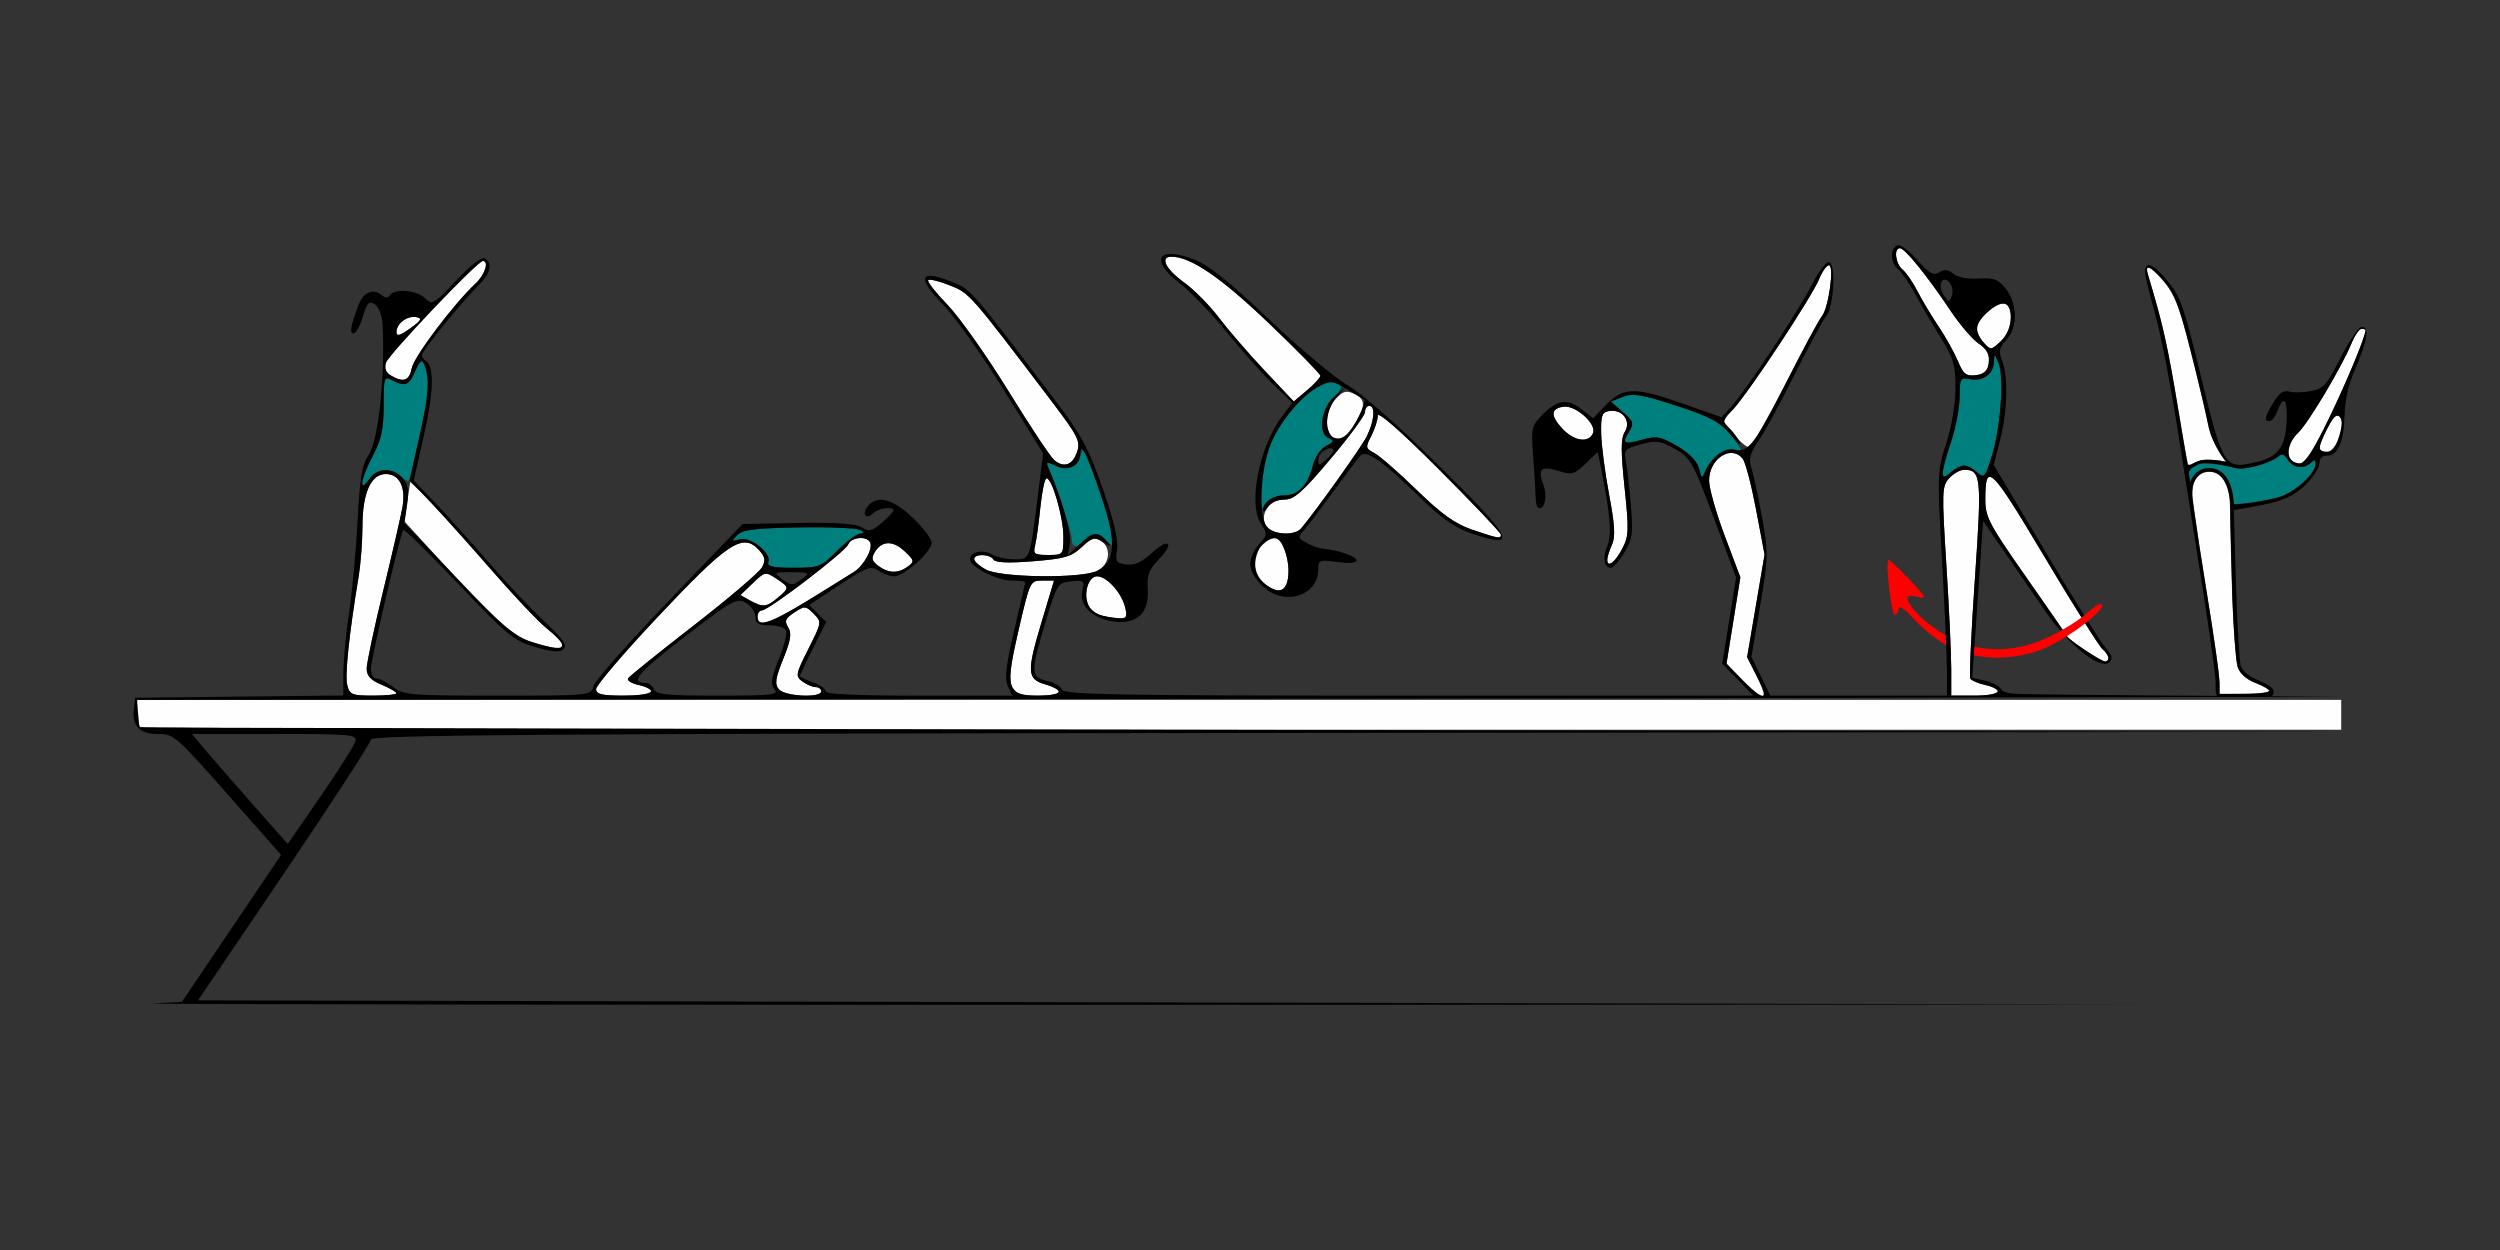 <?xml version="1.0" encoding="UTF-8" standalone="no"?>
<!-- Created with Inkscape (http://www.inkscape.org/) -->

<svg
   xmlns:dc="http://purl.org/dc/elements/1.1/"
   xmlns:cc="http://creativecommons.org/ns#"
   xmlns:rdf="http://www.w3.org/1999/02/22-rdf-syntax-ns#"
   xmlns:svg="http://www.w3.org/2000/svg"
   xmlns="http://www.w3.org/2000/svg"
   xmlns:sodipodi="http://sodipodi.sourceforge.net/DTD/sodipodi-0.dtd"
   xmlns:inkscape="http://www.inkscape.org/namespaces/inkscape"
   id="svg3366"
   version="1.1"
   inkscape:version="0.91 r13725"
   width="550"
   height="275"
   viewBox="0 0 550 275"
   sodipodi:docname="bb750202.svg">
  <rect x="0" y="0" width="550" height="275" fill="#333333" stroke="none"/>
  <defs
     id="defs3370" />
  <sodipodi:namedview
     pagecolor="#bfbfbf"
     bordercolor="#666666"
     borderopacity="1"
     objecttolerance="10"
     gridtolerance="10"
     guidetolerance="10"
     inkscape:pageopacity="0"
     inkscape:pageshadow="2"
     inkscape:window-width="1638"
     inkscape:window-height="808"
     id="namedview3368"
     showgrid="false"
     inkscape:zoom="1.2860577"
     inkscape:cx="302.40751"
     inkscape:cy="137.54555"
     inkscape:window-x="0"
     inkscape:window-y="0"
     inkscape:window-maximized="0"
     inkscape:current-layer="svg3366" />
  <g
     id="g4315"
     transform="translate(3.82,31.805)">
    <path
       id="path4304"
       d="m 411.604,91.402 c -0.655,0.781 0.691,12.051 1.439,12.051 0.452,0 0.822,-0.633 0.822,-1.408 0,-0.817 1.448,0.198 3.443,2.414 1.893,2.102 5.362,4.826 7.709,6.053 0.563,0.294 1.157,0.551 1.764,0.791 l -0.328,-2.223 c -0.39,-0.171 -0.781,-0.349 -1.168,-0.543 -6.544,-3.271 -12.541,-10.38 -7.682,-9.105 1.028,0.27 1.869,0.3 1.869,0.066 0,-0.684 -7.561,-8.463 -7.869,-8.096 z"
       style="fill:#fe0000"
       inkscape:connector-curvature="0" />
    <path
       inkscape:connector-curvature="0"
       id="path3384-4"
       d="m 27.008,128.105 c -0.343,-0.344 -0.623,-1.82 -0.623,-3.281 l 0,-2.656 222.43,0 262.43,0 0,3.281 0,3.281 -261.807,0 c -121.994,0 -222.087,-0.281 -222.43,-0.625 z m 45.558,-9.207 c -0.537,-2.148 0.417,-11.229 2.508,-23.855 0.464,-2.802 0.843,-7.78 0.843,-11.062 0,-7.316 1.867,-11.5 5.131,-11.5 3.007,0 4.455,2.864 3.678,7.279 -0.339,1.926 -2.25,10.221 -4.245,18.433 -1.996,8.212 -3.629,15.905 -3.629,17.097 0,1.589 0.871,2.531 3.271,3.537 1.799,0.754 3.271,1.603 3.271,1.888 0,0.284 -2.305,0.517 -5.122,0.517 -4.678,0 -5.173,-0.202 -5.706,-2.332 z m 54.754,0.889 c 0,-0.794 5.953,-7.778 13.228,-15.519 15.849,-16.864 19.071,-18.994 22.683,-14.99 1.29,1.43 1.409,2.194 0.584,3.741 -0.571,1.069 -7.318,6.816 -14.995,12.77 -7.677,5.954 -14.186,11.197 -14.466,11.651 -0.28,0.454 0.757,1.104 2.303,1.445 4.848,1.068 3.071,2.346 -3.263,2.346 -4.846,0 -6.075,-0.292 -6.075,-1.443 z m 40.191,0.042 c -0.939,-1.135 -0.753,-2.405 0.974,-6.676 1.671,-4.13 1.907,-5.639 1.087,-6.956 -0.867,-1.392 -0.632,-1.954 1.36,-3.264 2.286,-1.503 2.499,-1.49 4.242,0.259 1.824,1.83 1.817,1.877 -1.148,7.769 -2.824,5.612 -2.893,5.993 -1.302,7.161 0.925,0.678 2.232,1.233 2.904,1.233 0.673,0 1.223,0.422 1.223,0.938 0,1.515 -8.035,1.116 -9.342,-0.464 z m 51.357,-0.55 c -0.816,-1.53 -0.505,-4.266 1.44,-12.656 2.442,-10.534 2.524,-10.705 5.121,-10.705 l 2.64,0 -2.741,9.141 c -3.3,11.006 -3.208,12.543 0.823,13.698 4.471,1.281 3.698,2.474 -1.603,2.474 -3.744,0 -4.841,-0.377 -5.681,-1.951 z m 160.556,-1.564 -3.416,-3.516 1.524,-9.5 1.524,-9.5 -3.439,-9.123 c -1.891,-5.018 -3.439,-10.486 -3.439,-12.151 0,-4.823 4.8,-7.961 7.39,-4.831 0.592,0.716 1.919,5.758 2.948,11.205 l 1.872,9.904 -1.92,11.29 -1.92,11.29 1.891,3.717 c 3.083,6.062 2.086,6.464 -3.015,1.214 z m 46.03,-2.344 c 0.002,-3.223 -0.484,-13.559 -1.079,-22.969 -1.016,-16.066 -0.978,-17.224 0.61,-18.984 0.93,-1.031 2.416,-1.874 3.301,-1.874 3.753,0 3.92,1.684 2.375,23.94 -0.811,11.678 -1.258,21.584 -0.995,22.012 0.264,0.428 1.737,1.055 3.273,1.394 4.539,1 3.194,2.341 -2.347,2.341 l -5.14,0 0.003,-5.859 z m 29.42,-4.153 c -2.047,-1.382 -3.829,-2.753 -3.961,-3.047 -0.131,-0.294 -4.23,-6.23 -9.107,-13.191 -8.031,-11.462 -8.867,-13.054 -8.859,-16.875 0.019,-8.449 1.124,-7.381 13.017,12.576 6.305,10.58 12.049,19.724 12.765,20.32 1.409,1.173 1.742,2.729 0.584,2.729 -0.395,0 -2.392,-1.13 -4.439,-2.512 z m -341.483,-1.713 c -4.426,-1.384 -8.368,-4.886 -20.789,-18.468 l -7.464,-8.162 0.646,-4.324 0.646,-4.324 2.776,2.642 c 1.527,1.453 7.557,8.127 13.401,14.83 5.844,6.703 12.113,13.366 13.931,14.806 5.434,4.304 4.344,5.343 -3.148,3 z m 49.444,-5.618 c 0,-0.773 0.437,-1.406 0.971,-1.406 1.481,0 18.381,-12.93 18.994,-14.532 0.59,-1.543 3.908,-1.919 4.759,-0.539 0.812,1.319 -1.238,5.166 -3.528,6.621 -17.366,11.03 -21.195,12.811 -21.195,9.856 z m 75.933,-0.193 c -1.158,-0.224 -2.535,-1.212 -3.06,-2.197 -1.307,-2.449 -0.163,-6.516 1.832,-6.516 2.125,0 5.372,3.578 6.168,6.797 0.675,2.729 0.207,2.911 -4.941,1.916 z m -77.585,-3.398 -2.12,-1.181 2.726,-2.62 c 2.654,-2.55 2.791,-2.578 5.158,-1.022 2.954,1.942 2.962,2.044 0.329,4.248 -2.479,2.075 -3.266,2.149 -6.092,0.575 z m 115.672,-2.297 c -4.55,-1.462 -6.198,-6.969 -2.964,-9.904 2.402,-2.18 3.799,-1.935 4.856,0.853 1.851,4.885 0.8,9.916 -1.892,9.051 z m -63.785,-4.492 c -1.414,-0.769 -2.57,-1.807 -2.57,-2.306 0,-1.239 3.477,-1.153 4.252,0.106 0.42,0.682 3.261,0.802 8.7,0.366 6.928,-0.555 8.446,-0.995 10.68,-3.096 2.074,-1.951 2.93,-2.243 4.206,-1.436 2.424,1.534 2.013,5.232 -0.735,6.627 -3.416,1.734 -21.216,1.545 -24.533,-0.26 z m -23.653,-0.815 c -1.452,-1.081 -1.607,-1.69 -0.779,-3.047 1.547,-2.535 3.994,-2.596 6.575,-0.164 2.149,2.025 2.194,2.25 0.673,3.366 -2.132,1.564 -4.228,1.513 -6.468,-0.155 z m 160.335,-1.417 c 0,-0.491 0.47,-1.927 1.043,-3.191 0.805,-1.772 0.665,-4.3 -0.611,-11.06 -0.91,-4.819 -1.695,-10.872 -1.744,-13.45 -0.078,-4.074 0.165,-4.724 1.861,-4.967 2.864,-0.411 4.801,2.259 3.34,4.604 -0.888,1.427 -0.899,4.122 -0.049,12.268 0.993,9.518 0.942,10.715 -0.588,13.564 -1.606,2.991 -3.252,4.121 -3.252,2.231 z M 223.902,88.183 c 0.288,-1.16 0.812,-4.957 1.165,-8.438 0.353,-3.48 0.965,-6.328 1.36,-6.328 1.227,0 3.697,8.566 3.697,12.823 0,4.029 -0.019,4.052 -3.372,4.052 -3.029,0 -3.319,-0.215 -2.849,-2.109 z m 96.128,-3.465 c -3.742,-1.279 -6.714,-3.406 -12.15,-8.696 -3.958,-3.852 -8.145,-7.506 -9.304,-8.121 -1.995,-1.058 -2.033,-1.264 -0.701,-3.848 0.774,-1.502 1.407,-3.484 1.407,-4.405 0,-1.062 4.963,3.295 13.551,11.894 7.453,7.463 13.551,13.891 13.551,14.285 0,0.963 -0.597,0.859 -6.356,-1.109 z m -45.069,-0.547 c -1.955,-2.363 0.271,-6.066 3.646,-6.066 2.297,0 3.927,-1.419 10.3,-8.964 4.165,-4.93 7.572,-9.571 7.572,-10.312 0,-0.742 0.421,-1.349 0.935,-1.349 1.423,0 1.117,3.49 -0.598,6.815 -1.292,2.506 -11.145,16.309 -14.375,20.138 -1.376,1.63 -6.05,1.467 -7.48,-0.262 z M 228.143,69.46 c -0.812,-0.659 -5.371,-7.527 -10.131,-15.261 -4.76,-7.734 -10.792,-16.267 -13.404,-18.961 -2.612,-2.694 -4.514,-5.135 -4.226,-5.423 0.288,-0.289 2.421,0.228 4.74,1.149 4.386,1.741 4.319,1.665 22.299,25.357 5.915,7.794 6.502,8.946 5.737,11.25 -0.972,2.926 -2.861,3.639 -5.014,1.891 z m 149.454,-5.781 -2.526,-3.176 1.945,-1.746 c 2.501,-2.245 17.724,-25.169 19.37,-29.168 0.69,-1.676 1.663,-3.047 2.163,-3.047 1.191,0 -0.052,9.403 -1.474,11.152 -0.585,0.719 -4.218,7.436 -8.073,14.926 -3.855,7.49 -7.43,13.757 -7.944,13.926 -0.514,0.17 -2.071,-1.121 -3.461,-2.868 z m -88.362,0.676 c -1.876,-0.753 -1.368,-6.072 0.802,-8.389 1.662,-1.775 2.321,-1.943 4.219,-1.076 2.502,1.143 2.365,3.192 -0.482,7.218 -1.755,2.482 -2.739,2.969 -4.539,2.247 z M 339.868,62.474 c -2.623,-2.84 -2.538,-4.394 0.265,-4.81 2.622,-0.389 7.305,3.742 6.532,5.762 -0.893,2.334 -4.187,1.872 -6.796,-0.952 z M 274.392,49.716 c -3.53,-3.744 -8.066,-8.993 -10.08,-11.664 -2.014,-2.671 -5.484,-6.168 -7.71,-7.772 -3.986,-2.872 -5.316,-5.612 -2.724,-5.612 4.244,0 10.869,4.518 21.435,14.617 6.244,5.968 11.353,11.177 11.353,11.574 0,0.397 -1.317,1.835 -2.927,3.194 l -2.928,2.471 z M 82.185,50.82 C 81.06,50.163 80.703,49.229 81.098,47.978 81.684,46.126 101.228,25.605 102.405,25.605 c 1.433,0 0.446,3.06 -1.602,4.967 -4.754,4.427 -13.515,16.045 -14.023,18.596 -0.563,2.825 -1.814,3.275 -4.595,1.652 z M 426.907,47.623 c -0.782,-1.877 -2.7,-5.313 -4.263,-7.636 -1.563,-2.323 -3.643,-5.799 -4.622,-7.725 -0.979,-1.926 -2.442,-4.052 -3.251,-4.725 -1.59,-1.324 -2.021,-4.744 -0.598,-4.744 1.076,0 6.004,6.088 11.069,13.675 2.095,3.138 4.917,6.434 6.271,7.324 3.418,2.247 3.017,6.525 -0.652,6.95 -2.143,0.248 -2.752,-0.232 -3.954,-3.119 z m 5.711,-4.03 c -0.858,-0.951 -1.56,-2.361 -1.56,-3.132 0,-1.853 3.906,-5.48 5.901,-5.48 2.5,0 2.081,5.76 -0.603,8.289 -2.111,1.99 -2.227,2 -3.738,0.324 z M 83.394,41.253 c 0,-1.887 2.385,-3.678 4.384,-3.292 1.355,0.262 1.098,0.731 -1.357,2.485 -2.269,1.621 -3.027,1.823 -3.027,0.807 z"
       style="fill:#fefefe"
       sodipodi:nodetypes="sscccccsssssssssssssssssssssssssssssssscsscsssccscccsssscccsscscssssscccccsssssccsscccsssssssssssssssscssssssssssssssssssssscsssssssccssssssssssssssssssssssssscssssscssssssssssssssssssssssscsssssssssssssssssssssssss" />
    <path
       inkscape:connector-curvature="0"
       id="path3380-7"
       d="m 165.227,91.888 c 0.751,-1.964 -3.839,-5.675 -6.239,-5.046 -1.882,0.494 -1.935,0.41 -0.593,-0.936 1.167,-1.171 4.005,-1.52 13.653,-1.68 6.699,-0.111 12.728,0.147 13.399,0.574 0.987,0.628 0.976,0.779 -0.058,0.79 -0.703,0.008 -2.96,1.702 -5.016,3.764 -3.577,3.588 -3.995,3.75 -9.674,3.75 -4.481,0 -5.821,-0.298 -5.47,-1.217 z M 231.968,86.777 c -0.022,-1.486 -3.218,-11.239 -5.106,-15.578 -0.683,-1.569 -0.546,-1.634 1.323,-0.631 2.614,1.403 4.55,0.695 5.605,-2.052 0.623,-1.621 0.941,-1.794 1.33,-0.724 3.162,8.701 6.218,18.255 6.218,19.439 0,1.317 -0.185,1.309 -1.709,-0.075 -2.116,-1.921 -3.333,-1.958 -4.833,-0.145 -1.556,1.881 -2.798,1.778 -2.828,-0.234 z m 41.648,-11.438 c 0.362,-3.326 1.407,-7.799 2.322,-9.94 3.183,-7.449 11.301,-14.626 14.508,-12.826 1.174,0.659 1.018,1.151 -0.955,3.011 -2.752,2.593 -3.305,8.153 -0.903,9.078 1.185,0.456 1.065,0.756 -0.642,1.611 -1.212,0.607 -2.452,2.436 -2.937,4.332 -1.125,4.398 -3.229,6.562 -6.379,6.562 -1.625,0 -3.183,0.794 -4.139,2.109 -1.46,2.01 -1.502,1.823 -0.874,-3.938 z M 75.918,74.235 c 0,-0.811 1.051,-3.459 2.336,-5.883 1.85,-3.489 2.336,-5.772 2.336,-10.954 0,-6.181 0.101,-6.492 1.808,-5.575 2.86,1.535 3.805,1.173 5.119,-1.961 1.296,-3.091 1.784,-2.872 2.762,1.236 0.515,2.164 -0.133,5.926 -3.659,21.253 -0.474,2.06 -0.626,2.109 -2.175,0.703 -2.339,-2.124 -5.361,-1.879 -7.072,0.572 -1.066,1.527 -1.455,1.69 -1.455,0.608 z M 369.98,71.288 c -0.403,-1.609 -2.09,-3.352 -4.767,-4.926 -3.647,-2.144 -4.565,-2.32 -7.648,-1.466 -4.178,1.157 -4.597,0.909 -2.973,-1.759 1.105,-1.815 0.96,-2.263 -1.392,-4.312 l -2.625,-2.287 2.625,-1.027 c 2.162,-0.846 4.025,-0.581 10.569,1.504 9.246,2.946 11.262,4.081 13.93,7.84 1.951,2.748 1.951,2.76 0.06,2.264 -2.098,-0.55 -5.385,1.905 -6.477,4.838 -0.608,1.635 -0.742,1.566 -1.301,-0.669 z m 53.601,1.014 c 0,-0.773 0.831,-3.897 1.846,-6.942 1.015,-3.045 1.857,-7.482 1.869,-9.859 0.022,-4.104 0.142,-4.3 2.365,-3.874 2.831,0.543 5.113,-1.158 5.194,-3.871 0.054,-1.829 0.139,-1.8 1.018,0.349 1.261,3.081 0.439,14.172 -1.517,20.479 -1.456,4.695 -1.658,4.916 -3.201,3.516 -2.1,-1.907 -3.72,-1.891 -5.865,0.057 -1.455,1.321 -1.709,1.342 -1.709,0.146 z"
       style="fill:#007f7f" />
    <path
       inkscape:connector-curvature="0"
       id="path3378-2"
       d="M 29.656,188.951 36.198,188.607 47.108,172.441 58.018,156.274 47.726,144.611 C 34.556,129.69 34.531,129.668 30.744,129.668 c -3.834,0 -5.535,-1.769 -5.128,-5.334 l 0.301,-2.635 22.897,-0.25 22.897,-0.25 0.007,-4.906 c 0.004,-2.698 0.572,-8.703 1.262,-13.344 0.69,-4.641 1.533,-13.737 1.872,-20.213 0.498,-9.509 0.974,-12.306 2.473,-14.531 2.138,-3.174 3.658,-17.875 2.99,-28.926 -0.107,-1.761 -0.873,-3.627 -1.703,-4.147 -1.249,-0.782 -1.698,-0.311 -2.608,2.733 -0.604,2.023 -1.531,3.679 -2.059,3.679 -0.929,0 -0.653,-1.529 1.146,-6.352 0.98,-2.628 3.216,-3.595 4.958,-2.145 0.895,0.745 1.498,0.778 1.912,0.105 0.964,-1.565 5.948,-1.139 7.738,0.662 1.559,1.568 1.88,1.385 6.844,-3.908 3.183,-3.394 5.636,-5.288 6.308,-4.871 1.798,1.115 1.265,3.306 -1.462,6.005 -3.707,3.669 -12.391,14.36 -12.391,15.256 0,0.42 0.366,0.99 0.814,1.268 1.932,1.198 1.818,6.685 -0.338,16.237 l -2.277,10.088 4.931,5.156 c 2.712,2.836 8.023,8.742 11.802,13.125 3.779,4.383 9.219,10.149 12.09,12.815 3.967,3.683 4.962,5.112 4.145,5.953 -0.825,0.85 -2.271,0.758 -6.232,-0.397 -4.724,-1.378 -6.143,-2.54 -16.907,-13.852 -6.463,-6.792 -11.91,-12.169 -12.105,-11.949 -0.668,0.752 -7.14,28.522 -7.14,30.634 8.6e-5,1.16 0.574,2.109 1.276,2.109 0.702,0 2.345,0.844 3.652,1.875 2.213,1.746 3.791,1.875 22.922,1.875 20.518,0 20.546,-0.003 21.105,-2.109 0.307,-1.16 7.818,-9.656 16.69,-18.879 l 16.131,-16.77 12.15,-0.219 c 8.453,-0.153 12.728,0.138 14.052,0.957 1.63,1.008 2.265,0.863 4.439,-1.012 1.395,-1.204 2.537,-2.42 2.537,-2.703 0,-0.964 -3.362,-0.516 -4.47,0.596 -1.559,1.564 -2.589,0.177 -1.156,-1.555 2.07,-2.502 5.422,-1.639 9.841,2.532 2.308,2.179 4.196,4.666 4.196,5.528 0,1.963 -6.047,7.386 -8.236,7.386 -0.896,0 -2.458,-0.568 -3.472,-1.263 -1.647,-1.128 -2.558,-0.792 -8.542,3.151 l -6.698,4.413 1.87,1.876 1.87,1.876 -2.882,5.728 c -1.585,3.15 -2.882,5.909 -2.882,6.132 0,0.222 1.262,0.845 2.804,1.384 1.542,0.539 2.804,1.424 2.804,1.967 0,0.66 6.793,0.986 20.541,0.986 l 20.541,0 -0.967,-2.129 c -0.735,-1.619 -0.394,-4.56 1.422,-12.271 1.314,-5.578 2.389,-10.315 2.389,-10.527 0,-0.212 -1.367,-0.387 -3.037,-0.389 -3.214,-0.004 -9.112,-3.046 -9.112,-4.7 0,-1.592 2.912,-2.243 4.784,-1.07 0.953,0.597 3.164,1.085 4.912,1.085 3.617,0 3.45,0.461 5.344,-14.698 l 1.075,-8.604 -8.627,-13.896 C 212.305,46.39 206.279,37.925 203.658,35.222 c -5.788,-5.969 -5.208,-7.837 1.6,-5.155 4.612,1.817 4.102,1.237 23.176,26.363 5.622,7.405 7.252,10.44 10.324,19.219 2.472,7.063 3.498,11.389 3.182,13.416 -0.418,2.681 -0.207,3.025 2.036,3.315 1.766,0.229 3.392,-0.495 5.526,-2.458 3.851,-3.544 5.209,-2.418 1.618,1.341 -2.185,2.288 -2.649,3.523 -2.435,6.486 0.384,5.335 -2.436,7.962 -7.683,7.158 -4.658,-0.714 -7.508,-3.642 -6.697,-6.882 0.511,-2.043 0.304,-2.206 -2.466,-1.934 -2.942,0.288 -3.094,0.526 -5.578,8.734 -3.4,11.237 -3.385,12.352 0.188,13.139 1.577,0.347 3.094,1.225 3.371,1.95 0.427,1.117 12.047,1.318 76.295,1.318 l 75.791,0 -3.416,-3.516 -3.416,-3.516 1.522,-9.483 1.522,-9.483 -4.905,-13.116 c -4.616,-12.341 -5.121,-13.238 -8.548,-15.17 -3.195,-1.801 -4.112,-1.926 -7.472,-1.019 -3.486,0.942 -3.786,1.261 -3.34,3.559 0.269,1.389 0.765,5.773 1.103,9.743 0.546,6.423 0.387,7.585 -1.438,10.547 -1.128,1.831 -2.412,3.329 -2.854,3.329 -1.609,0 -2.002,-2.051 -0.902,-4.714 1.079,-2.614 0.707,-7.021 -1.529,-18.106 l -0.537,-2.664 -2.696,2.591 c -2.462,2.366 -2.982,2.504 -5.981,1.58 -3.79,-1.167 -4.604,-0.445 -3.319,2.945 0.927,2.445 0.445,5.243 -0.903,5.243 -0.405,0 -0.748,-0.949 -0.763,-2.109 -0.015,-1.16 -0.257,-5.213 -0.538,-9.007 -0.493,-6.663 -0.419,-6.99 2.193,-9.609 3.168,-3.177 5.451,-3.409 8.659,-0.877 l 2.326,1.835 2.605,-2.727 c 3.948,-4.134 6.41,-4.232 16.618,-0.665 l 9.038,3.159 2.21,-2.422 c 3.22,-3.529 14.921,-21.289 17.85,-27.093 1.394,-2.762 3.015,-4.807 3.636,-4.588 1.511,0.535 0.957,10.014 -0.696,11.896 -0.689,0.784 -3.78,6.489 -6.869,12.676 -3.089,6.188 -6.691,12.823 -8.003,14.746 -1.941,2.844 -2.229,3.98 -1.541,6.094 0.465,1.429 1.509,6.279 2.321,10.779 1.4,7.764 1.378,8.752 -0.433,19.401 l -1.908,11.22 2.069,4.271 2.069,4.271 19.44,0 19.44,0 0.011,-4.922 c 0.006,-2.707 -0.489,-13.781 -1.099,-24.609 -1.085,-19.233 -1.063,-19.833 0.924,-25.977 1.212,-3.749 2.032,-8.672 2.03,-12.188 -0.004,-5.107 -0.438,-6.589 -3.24,-11.054 -1.78,-2.836 -4.269,-7.081 -5.531,-9.434 -1.262,-2.353 -2.958,-4.83 -3.769,-5.505 -1.738,-1.447 -1.939,-4.35 -0.369,-5.323 0.67,-0.415 2.423,0.803 4.446,3.09 2.698,3.05 3.638,3.587 4.891,2.794 1.131,-0.716 1.974,-0.629 3.114,0.32 0.929,0.773 3.188,1.201 5.568,1.054 3.394,-0.209 4.309,0.14 5.992,2.287 2.576,3.285 2.616,8.519 0.087,11.22 -1.573,1.679 -1.734,2.467 -0.935,4.575 1.381,3.644 1.191,11.123 -0.444,17.451 l -1.409,5.454 11.36,19.056 c 6.248,10.481 12.217,20.011 13.266,21.178 1.424,1.585 1.637,2.391 0.843,3.188 -1.87,1.876 -8.989,-3.734 -13.946,-10.989 -2.474,-3.621 -6.602,-9.621 -9.172,-13.333 l -4.673,-6.749 -0.625,9.131 c -0.344,5.022 -0.882,12.786 -1.196,17.253 l -0.571,8.123 2.826,0.623 c 1.554,0.342 3.155,1.213 3.557,1.934 0.213,0.381 0.867,0.667 2.29,0.888 2.435,0.378 63.123,0.563 71.706,0.702 2.808,0.045 -59.298,0.097 -72.457,0.149 -31.347,0.126 -102.723,0.259 -189.001,0.341 l -222.723,0.212 0.293,3.047 0.293,3.047 222.43,0.472 262.43,0.472 -236.963,0.231 c -159.717,0.156 -196.963,0.459 -196.963,1.436 0,0.663 -8.558,13.846 -19.018,29.297 l -19.018,28.092 215.981,0.472 215.981,0.472 -224.299,0.045 C 124.049,189.275 26.058,189.14 29.656,188.951 Z m 44.705,-57.643 c 0.415,-1.522 -0.872,-1.641 -17.758,-1.641 l -18.205,0 2.638,3.154 c 1.451,1.734 6.195,7.18 10.542,12.1 l 7.904,8.947 7.215,-10.46 c 3.968,-5.753 7.417,-11.198 7.663,-12.1 z M 83.394,120.714 c 0,-0.284 -1.472,-1.134 -3.271,-1.888 -2.4,-1.006 -3.271,-1.948 -3.271,-3.537 0,-1.191 1.633,-8.885 3.629,-17.097 1.996,-8.212 3.906,-16.507 4.245,-18.433 0.777,-4.414 -0.67,-7.279 -3.678,-7.279 -3.264,0 -5.131,4.184 -5.131,11.5 0,3.282 -0.38,8.26 -0.843,11.062 -2.091,12.627 -3.046,21.708 -2.508,23.855 0.533,2.13 1.028,2.332 5.706,2.332 2.817,0 5.122,-0.232 5.122,-0.517 z m 56.075,-0.346 c 0,-0.475 -1.265,-1.142 -2.812,-1.483 -1.547,-0.341 -2.583,-0.991 -2.303,-1.445 0.28,-0.454 6.789,-5.697 14.466,-11.651 7.677,-5.954 14.424,-11.701 14.995,-12.77 0.826,-1.547 0.706,-2.311 -0.584,-3.741 -3.612,-4.004 -6.834,-1.874 -22.683,14.99 -7.276,7.742 -13.228,14.726 -13.228,15.519 0,1.152 1.228,1.443 6.075,1.443 3.341,0 6.075,-0.388 6.075,-0.863 z m 27.107,-0.538 c -0.938,-1.134 -0.764,-2.378 0.912,-6.521 1.139,-2.816 1.889,-5.665 1.665,-6.333 -0.226,-0.676 -1.818,-1.213 -3.596,-1.213 -2.567,0 -3.191,-0.366 -3.191,-1.875 0,-1.031 -0.954,-2.42 -2.119,-3.085 -1.963,-1.121 -2.941,-0.579 -13.302,7.381 -10.362,7.961 -12.316,10.235 -8.794,10.235 0.757,0 1.618,0.633 1.914,1.406 0.444,1.161 2.907,1.406 14.104,1.406 11.932,0 13.426,-0.169 12.406,-1.401 z m 10.276,0.464 c 0,-0.516 -0.55,-0.938 -1.223,-0.938 -0.673,0 -1.98,-0.555 -2.904,-1.233 -1.591,-1.167 -1.522,-1.549 1.302,-7.161 2.965,-5.891 2.972,-5.939 1.148,-7.769 -1.743,-1.749 -1.956,-1.762 -4.242,-0.259 -1.992,1.31 -2.227,1.872 -1.36,3.264 0.82,1.317 0.584,2.826 -1.087,6.956 -1.728,4.27 -1.913,5.541 -0.974,6.676 1.307,1.58 9.342,1.979 9.342,0.464 z m 52.336,0.136 c 0,-0.441 -1.367,-1.193 -3.037,-1.672 -4.031,-1.155 -4.123,-2.692 -0.823,-13.698 l 2.741,-9.141 -2.64,0 c -2.598,0 -2.679,0.171 -5.121,10.705 -3.073,13.257 -2.681,14.608 4.241,14.608 2.552,0 4.64,-0.361 4.64,-0.802 z m 155.14,0.296 c 0,-0.278 -0.851,-2.179 -1.891,-4.223 l -1.891,-3.717 1.92,-11.29 1.92,-11.29 -1.872,-9.904 c -1.029,-5.447 -2.356,-10.49 -2.948,-11.205 -2.59,-3.13 -7.39,0.007 -7.39,4.831 0,1.666 1.547,7.134 3.439,12.151 l 3.439,9.123 -1.524,9.5 -1.524,9.5 3.416,3.516 c 3.125,3.216 4.905,4.309 4.905,3.01 z m 51.402,-0.357 c 0,-0.475 -1.257,-1.14 -2.793,-1.478 -1.536,-0.338 -3.009,-0.966 -3.273,-1.394 -0.264,-0.428 0.184,-10.334 0.995,-22.012 1.545,-22.257 1.378,-23.94 -2.375,-23.94 -0.885,0 -2.371,0.844 -3.301,1.874 -1.588,1.76 -1.625,2.918 -0.61,18.984 0.595,9.41 1.08,19.747 1.079,22.969 l -0.003,5.859 5.14,0 c 2.827,0 5.14,-0.388 5.14,-0.863 z m 24.299,-7.46 c 0,-0.452 -0.586,-1.31 -1.301,-1.906 -0.716,-0.596 -6.46,-9.74 -12.765,-20.32 -11.893,-19.957 -12.998,-21.025 -13.017,-12.576 -0.008,3.821 0.827,5.413 8.859,16.875 4.877,6.961 8.976,12.897 9.107,13.191 0.352,0.788 7.562,5.559 8.4,5.559 0.395,0 0.718,-0.37 0.718,-0.823 z M 119.843,110.02 c 0,-0.494 -1.486,-2.076 -3.302,-3.516 -1.816,-1.44 -6.956,-6.837 -11.422,-11.993 C 100.653,89.355 94.589,82.591 91.644,79.479 L 86.289,73.822 88.574,63.681 c 2.043,-9.065 2.207,-13.164 0.638,-15.929 -0.256,-0.452 -1.019,0.497 -1.695,2.109 -1.314,3.134 -2.259,3.496 -5.119,1.961 -1.707,-0.916 -1.808,-0.606 -1.808,5.575 0,5.182 -0.487,7.464 -2.336,10.954 -2.655,5.009 -3.272,8.698 -0.882,5.275 1.786,-2.558 5.183,-2.693 7.349,-0.292 1.246,1.381 1.481,2.724 1.027,5.859 l -0.59,4.068 11.804,12.414 c 9.984,10.5 12.478,12.622 16.174,13.763 5.298,1.636 6.706,1.758 6.706,0.582 z m 54.061,-9.712 c 4.449,-2.741 9.005,-5.566 10.125,-6.278 2.29,-1.455 4.34,-5.302 3.528,-6.621 -0.85,-1.38 -4.168,-1.005 -4.759,0.539 -0.613,1.602 -17.513,14.532 -18.994,14.532 -0.534,0 -0.971,0.633 -0.971,1.406 0,2.441 2.74,1.555 11.07,-3.578 z m 69.803,1.469 c -0.796,-3.219 -4.043,-6.797 -6.168,-6.797 -1.995,0 -3.139,4.067 -1.832,6.516 0.895,1.678 2.792,2.429 6.902,2.731 1.441,0.106 1.628,-0.311 1.099,-2.45 z M 167.273,99.721 c 2.633,-2.204 2.625,-2.306 -0.329,-4.248 -2.367,-1.556 -2.504,-1.529 -5.158,1.022 l -2.726,2.62 2.12,1.181 c 2.826,1.574 3.613,1.5 6.092,-0.575 z m 5.429,-4.242 c 1.684,-1.278 1.516,-1.379 -2.336,-1.406 -3.848,-0.028 -4.018,0.071 -2.336,1.347 2.281,1.73 2.468,1.733 4.673,0.06 z m 64.84,-1.684 c 4.096,-2.082 4.322,-6.303 0.887,-16.521 -3.026,-9.001 -4.567,-12.143 -4.567,-9.314 0,2.67 -2.551,4 -5.28,2.753 -2.175,-0.994 -2.346,-0.937 -1.689,0.565 2.886,6.598 5.054,14.249 4.664,16.457 l -0.46,2.598 2.541,-2.364 c 2.976,-2.768 4.198,-2.934 5.95,-0.807 1.172,1.423 1.104,1.445 -0.789,0.263 -1.868,-1.167 -2.326,-1.054 -4.673,1.153 -2.231,2.099 -3.752,2.539 -10.677,3.094 -5.439,0.436 -8.28,0.316 -8.7,-0.366 -0.775,-1.258 -4.252,-1.345 -4.252,-0.106 0,0.499 1.157,1.537 2.57,2.306 3.28,1.785 21.117,1.995 24.474,0.288 z m -41.659,-0.948 c 1.521,-1.116 1.477,-1.341 -0.673,-3.366 -2.581,-2.432 -5.028,-2.371 -6.575,0.164 -0.828,1.357 -0.672,1.966 0.779,3.047 2.24,1.669 4.337,1.719 6.468,0.155 z m -15.512,-3.492 c 2.056,-2.062 4.314,-3.756 5.016,-3.764 1.034,-0.012 1.046,-0.162 0.058,-0.79 -0.671,-0.427 -6.7,-0.685 -13.399,-0.574 -9.648,0.16 -12.486,0.509 -13.653,1.68 -1.341,1.346 -1.288,1.429 0.593,0.936 2.401,-0.63 6.991,3.082 6.239,5.046 -0.351,0.919 0.989,1.217 5.47,1.217 5.679,0 6.097,-0.162 9.674,-3.75 z m 172.631,-0.312 c 1.53,-2.849 1.581,-4.046 0.588,-13.564 -0.85,-8.146 -0.84,-10.841 0.049,-12.268 1.46,-2.346 -0.476,-5.015 -3.34,-4.604 -1.695,0.243 -1.939,0.894 -1.861,4.967 0.05,2.578 0.835,8.631 1.744,13.45 1.276,6.76 1.416,9.288 0.611,11.06 -2.237,4.924 -0.358,5.74 2.209,0.959 z M 230.123,86.241 c 0,-4.257 -2.47,-12.823 -3.697,-12.823 -0.395,0 -1.007,2.848 -1.36,6.328 -0.353,3.48 -0.877,7.277 -1.165,8.438 -0.47,1.895 -0.18,2.109 2.849,2.109 3.353,0 3.372,-0.023 3.372,-4.052 z M 373.908,68.378 c 1.193,-1.076 2.712,-1.558 3.918,-1.241 2.929,0.768 4.59,-1.429 11.62,-15.375 3.483,-6.91 6.866,-13.196 7.517,-13.969 1.504,-1.787 2.838,-11.25 1.586,-11.25 -0.5,0 -1.472,1.371 -2.161,3.047 -1.673,4.07 -15.347,24.795 -18.768,28.446 -2.443,2.606 -2.566,3.024 -1.224,4.142 0.821,0.684 1.934,2.121 2.473,3.195 0.539,1.074 -0.336,0.394 -1.945,-1.511 -2.424,-2.87 -4.482,-3.97 -12.013,-6.423 -7.595,-2.474 -9.519,-2.791 -11.713,-1.93 l -2.625,1.03 2.625,2.287 c 2.352,2.049 2.497,2.497 1.392,4.312 -1.624,2.668 -1.205,2.916 2.973,1.759 3.084,-0.854 4.001,-0.678 7.648,1.466 2.678,1.574 4.365,3.318 4.767,4.926 0.559,2.235 0.692,2.304 1.301,0.669 0.373,-1.002 1.555,-2.612 2.627,-3.579 z m 54.347,2.227 c 0.69,0 1.996,0.673 2.901,1.495 1.543,1.401 1.745,1.179 3.201,-3.516 1.956,-6.307 2.778,-17.398 1.517,-20.479 -0.88,-2.149 -0.964,-2.178 -1.018,-0.349 -0.081,2.713 -2.363,4.414 -5.194,3.871 -2.223,-0.426 -2.343,-0.23 -2.365,3.874 -0.013,2.378 -0.854,6.814 -1.869,9.859 -2.415,7.243 -2.449,8.895 -0.137,6.797 0.94,-0.853 2.274,-1.552 2.964,-1.552 z M 233.157,67.57 c 0.765,-2.304 0.178,-3.456 -5.737,-11.25 -17.98,-23.692 -17.913,-23.616 -22.299,-25.357 -2.319,-0.92 -4.452,-1.437 -4.74,-1.149 -0.288,0.289 1.614,2.729 4.226,5.423 2.612,2.694 8.644,11.227 13.404,18.961 4.76,7.734 9.319,14.602 10.131,15.261 2.153,1.748 4.042,1.035 5.014,-1.891 z m 113.507,-4.143 c 0.773,-2.02 -3.91,-6.152 -6.532,-5.762 -2.802,0.416 -2.888,1.97 -0.265,4.81 2.61,2.824 5.904,3.286 6.796,0.952 z M 86.781,49.168 c 0.509,-2.551 9.269,-14.169 14.023,-18.596 2.048,-1.907 3.034,-4.967 1.602,-4.967 -1.177,0 -20.721,20.521 -21.307,22.372 -0.396,1.251 -0.039,2.185 1.087,2.842 2.781,1.623 4.032,1.174 4.595,-1.652 z M 433.684,47.93 c 0.216,-1.873 -0.341,-2.934 -2.172,-4.137 -1.354,-0.89 -4.176,-4.186 -6.271,-7.324 -5.065,-7.587 -9.993,-13.675 -11.069,-13.675 -1.423,0 -0.992,3.421 0.598,4.744 0.809,0.673 2.272,2.8 3.251,4.725 0.979,1.926 3.059,5.402 4.622,7.725 1.563,2.323 3.481,5.759 4.263,7.636 1.202,2.887 1.811,3.367 3.954,3.119 1.963,-0.227 2.598,-0.86 2.823,-2.812 z m 4.85,-9.831 c 0,-3.752 -2.038,-4.166 -5.314,-1.079 -2.563,2.415 -2.728,4.219 -0.603,6.574 1.512,1.676 1.627,1.666 3.738,-0.324 1.435,-1.352 2.178,-3.118 2.178,-5.171 z M 87.779,37.961 c -1.999,-0.386 -4.384,1.405 -4.384,3.292 0,1.016 0.758,0.814 3.027,-0.807 2.455,-1.754 2.712,-2.223 1.357,-2.485 z m 337.409,-7.473 c -1.581,-1.983 -2.874,0.233 -1.46,2.504 1.122,1.802 1.288,1.833 1.83,0.345 0.328,-0.9 0.162,-2.182 -0.37,-2.849 z M 276.852,99.006 c -2.781,-1.02 -5.607,-4.4 -5.607,-6.707 0,-1.295 0.877,-3.291 1.949,-4.435 1.858,-1.984 1.875,-2.194 0.373,-4.493 -2.859,-4.377 -0.361,-16.883 4.722,-23.643 l 2.187,-2.908 -4.249,-4.123 c -2.337,-2.268 -6.946,-7.445 -10.242,-11.506 -3.296,-4.061 -7.876,-8.826 -10.179,-10.59 -6.798,-5.206 -4.985,-8.403 3.027,-5.34 3.259,1.246 7.758,4.836 16.618,13.263 6.682,6.355 14.463,12.872 17.29,14.483 3.088,1.76 11.11,8.832 20.093,17.717 16.314,16.134 17.38,18.237 7.596,14.999 -4.28,-1.416 -6.836,-3.202 -12.56,-8.772 -7.637,-7.432 -11.103,-9.824 -12.377,-8.542 -0.432,0.434 -3.087,3.954 -5.901,7.821 -2.814,3.867 -5.771,7.76 -6.57,8.65 -1.328,1.479 -1.273,1.718 0.628,2.76 1.145,0.627 2.712,1.191 3.483,1.253 3.299,0.264 7.477,1.707 7.477,2.582 0,0.584 -1.614,0.726 -4.206,0.369 -4.009,-0.551 -4.206,-0.47 -4.206,1.748 0,4.392 -4.702,7.116 -9.346,5.414 z m 2.789,-5.136 c 0.019,-3.393 -1.552,-7.327 -2.926,-7.327 -3.911,0 -5.993,6.874 -2.9,9.576 3.717,3.248 5.8,2.444 5.827,-2.249 z m 46.743,-8.042 c 0,-0.393 -6.098,-6.822 -13.551,-14.285 -8.588,-8.599 -13.551,-12.956 -13.551,-11.894 0,0.921 -0.633,2.904 -1.407,4.405 -1.332,2.584 -1.294,2.79 0.701,3.848 1.16,0.615 5.346,4.269 9.304,8.121 5.435,5.29 8.408,7.418 12.15,8.696 5.759,1.968 6.356,2.072 6.356,1.109 z M 282.44,84.433 c 3.23,-3.829 13.083,-17.632 14.375,-20.138 1.714,-3.325 2.02,-6.815 0.598,-6.815 -0.514,0 -0.935,0.607 -0.935,1.349 0,0.742 -3.407,5.382 -7.572,10.312 -6.294,7.451 -8.021,8.964 -10.234,8.964 -1.549,0 -3.06,0.686 -3.615,1.641 -0.524,0.902 -0.965,1.198 -0.981,0.656 -0.05,-1.726 2.136,-3.234 4.687,-3.234 3.023,0 5.134,-2.218 6.245,-6.562 0.485,-1.896 1.725,-3.725 2.937,-4.332 1.707,-0.855 1.827,-1.155 0.642,-1.611 -2.519,-0.97 -1.842,-6.513 1.114,-9.128 l 2.57,-2.273 -2.103,2.404 c -3.848,4.399 -1.762,11.593 2.366,8.159 1.366,-1.136 4.364,-7.263 3.763,-7.689 -0.159,-0.113 -1.845,-1.143 -3.747,-2.29 -3.204,-1.932 -3.658,-1.982 -6.17,-0.679 -3.751,1.946 -8.427,7.513 -10.62,12.647 -2.259,5.287 -2.784,15.943 -0.899,18.234 1.507,1.831 6.157,2.069 7.576,0.387 z m 7.075,-17.376 c -0.9,-0.903 -3.317,0.742 -3.317,2.257 0,1.443 0.164,1.432 1.875,-0.121 1.031,-0.936 1.68,-1.897 1.442,-2.136 z m -2.85,-16.199 c 0,-0.397 -5.109,-5.606 -11.353,-11.574 -10.566,-10.099 -17.191,-14.617 -21.435,-14.617 -2.593,0 -1.263,2.741 2.724,5.612 2.226,1.604 5.696,5.101 7.71,7.772 2.014,2.671 6.55,7.919 10.08,11.664 l 6.418,6.808 2.928,-2.471 c 1.61,-1.359 2.927,-2.796 2.927,-3.194 z"
       style="fill:#000000"
       sodipodi:nodetypes="ccccsssccccssscssssssssssssscssssssssssscscssssssssssscccssssscsssssssscssssssssssssssssscccccssssssssscsssscssscsscssssssssscccccssscsssssssssssscssssscsscscsssscccccssscccsccsscsscssssssssssssssssssssssssssssssssssssssssssssssscsssssscccsssscccsscssssssccsccssscsssssssscssssssssscsssssssssssssssssscsssssssssssscsssssssssssssssscssscsscscscssccsssssssssssssssssscssssssssssscscsssssscsssssssssssssssssssssssssssssssssssssssssscssssssssssssssssssssssssssssssssssssscssssscsssssssssssssssssscss" />
    <path
       id="path3416"
       d="m 468.784,27.105 c 0.323,-0.056 0.939,0.404 2.044,1.513 2.682,2.691 3.82,4.723 5.273,9.418 1.221,3.946 4.438,16.853 5.712,22.921 0.206,0.983 0.519,2.213 0.695,2.734 0.546,1.611 1.856,4.076 2.891,5.441 0.252,0.333 0.422,0.605 0.38,0.605 -0.043,-7e-5 -0.432,-0.071 -0.866,-0.158 -1.097,-0.22 -3.578,-0.316 -4.363,-0.169 -0.347,0.065 -1.057,0.327 -1.577,0.583 -0.971,0.477 -1.172,0.535 -1.385,0.399 -0.127,-0.081 -0.706,-3.301 -2.086,-11.59 -2.368,-14.222 -3.395,-18.921 -6.144,-28.12 -0.466,-1.559 -0.846,-2.96 -0.846,-3.115 0,-0.155 0.068,-0.338 0.151,-0.407 0.035,-0.029 0.075,-0.046 0.122,-0.054 z m 46.928,13.435 c 0.489,0 0.889,0.131 0.889,0.291 0,1.378 -4.086,11.245 -8.022,19.372 -4.596,9.489 -6.297,11.404 -8.328,9.374 -1.218,-1.218 -0.462,-4.313 1.506,-6.162 2.209,-2.075 9.586,-14.439 11.758,-19.704 0.719,-1.744 1.708,-3.171 2.196,-3.171 z m -5.339,19.091 c 0.183,-0.012 0.354,0.066 0.519,0.232 1.513,1.513 -0.725,7.739 -2.781,7.739 -0.912,0 -1.658,-0.395 -1.658,-0.879 0,-0.484 0.792,-2.431 1.759,-4.329 0.95,-1.863 1.611,-2.727 2.16,-2.763 z m -28.027,12.377 c 1.46,0.02 2.622,0.872 3.402,2.494 0.793,1.649 1.057,3.254 1.058,6.43 5.7e-4,2.012 0.344,15.785 0.473,18.98 0.285,7.057 0.742,13.155 1.107,14.792 0.323,1.445 1.844,2.896 3.89,3.71 1.998,0.794 3.274,1.568 3.044,1.845 -0.136,0.164 -1.095,0.353 -2.364,0.465 -0.52,0.046 -2.638,0.088 -4.705,0.097 l -3.759,0.015 0,-1.605 c 0,-2.512 -0.753,-8.012 -3.006,-21.947 -1.005,-6.215 -1.797,-11.37 -2.518,-16.402 -0.657,-4.58 -0.61,-5.749 0.291,-7.25 0.405,-0.674 1.177,-1.296 1.858,-1.493 0.266,-0.077 0.819,-0.136 1.229,-0.13 z"
       style="fill:#fefefe"
       inkscape:connector-curvature="0"
       sodipodi:nodetypes="cssssssccscssscccsssssssccsscccscsssscccssssccc" />
    <path
       id="path3412"
       d="m 498.163,68.27 c 0.395,-0.054 0.716,0.237 1.214,0.933 0.918,1.282 1.7,1.746 2.937,1.741 0.894,-0.003 1.516,-0.26 2.331,-0.956 0.72,-0.615 0.876,-0.569 0.876,0.261 0,0.49 -0.068,0.753 -0.317,1.226 -1.066,2.026 -3.968,4.501 -6.675,5.692 -1.449,0.638 -5.777,1.504 -9.042,1.81 -0.52,0.049 -1.14,0.096 -1.375,0.103 l -0.427,0.015 -0.128,-1.099 c -0.276,-2.374 -0.991,-4.243 -2.073,-5.411 -2.143,-2.315 -5.851,-1.78 -7.182,1.035 l -0.297,0.629 -0.136,-1.106 -0.136,-1.104 0.307,-0.442 c 0.238,-0.342 0.521,-0.547 1.252,-0.913 l 0.945,-0.473 1.525,0.007 c 1.666,0.008 2.644,0.148 5.205,0.749 1.432,0.336 1.674,0.365 2.629,0.31 2.332,-0.134 6.303,-1.445 7.723,-2.55 0.346,-0.269 0.61,-0.426 0.848,-0.458 z"
       style="fill:#007f7f"
       inkscape:connector-curvature="0"
       sodipodi:nodetypes="cscssssccccsccccccccccscc" />
    <path
       inkscape:connector-curvature="0"
       style="fill:#000000"
       d="m 468.963,26.533 c 0.84,0.078 2.248,1.249 4.059,3.46 2.919,3.563 3.539,5.334 7.398,21.13 4.864,19.912 5.14,20.345 12.009,18.773 5.028,-1.151 6.635,-3.389 6.818,-9.496 0.138,-4.623 -0.731,-5.274 -2.129,-1.595 -0.425,1.118 -1.163,2.032 -1.64,2.032 -1.265,0 -1.07,-0.925 0.866,-4.101 1.344,-2.204 2.139,-2.73 3.591,-2.376 1.026,0.25 3.197,0.179 4.825,-0.159 2.663,-0.553 3.303,-1.291 6.374,-7.35 1.923,-3.793 3.954,-6.736 4.651,-6.736 1.722,0 1.262,2.939 -1.439,9.197 -1.494,3.46 -2.279,6.866 -2.364,10.255 -0.146,5.821 -1.479,8.881 -3.869,8.881 -1.088,0 -1.661,0.573 -1.661,1.663 0,0.915 -1.329,2.993 -2.954,4.618 -2.834,2.834 -5.436,3.889 -12.597,5.116 l -3.287,0.563 0.483,16.22 c 0.265,8.921 0.736,17.05 1.045,18.065 0.333,1.092 1.909,2.383 3.862,3.164 1.815,0.726 3.299,1.7 3.299,2.164 0,0.006 0.018,0.012 0.021,0.018 0.106,0.623 0.211,1.475 -1.585,1.475 l -10.619,0 c 0,0 -0.484,-0.13 -0.503,-1.743 l 0,-1.502 c 0,-1.425 -1.337,-11.03 -2.972,-21.344 -1.635,-10.314 -4.133,-26.173 -5.553,-35.244 -1.42,-9.07 -3.541,-19.916 -4.713,-24.102 -1.172,-4.186 -2.193,-8.335 -2.269,-9.218 -0.111,-1.288 0.199,-1.889 0.853,-1.828 z m -0.174,0.514 c -0.357,0.021 -0.43,0.488 -0.138,1.441 3.21,10.478 4.378,15.621 6.578,28.965 0.846,5.135 1.623,9.675 2.178,12.793 0.005,0.038 0.01,0.07 0.015,0.107 0.199,0.163 0.459,0.269 0.751,0.095 0.638,-0.38 1.439,-0.802 2.17,-0.963 0.714,-0.157 1.704,-0.192 2.882,-0.087 0.842,0.075 1.783,0.224 2.785,0.447 -1.396,-1.638 -3.188,-4.727 -3.844,-7.437 -0.59,-2.947 -1.43,-6.599 -2.615,-11.429 -3.61,-14.715 -4.562,-17.521 -6.964,-20.509 -1.813,-2.256 -3.201,-3.458 -3.797,-3.422 z m 46.923,13.493 c -0.489,0 -1.477,1.426 -2.196,3.171 -2.171,5.266 -9.549,17.629 -11.758,19.704 -3.061,2.875 -2.756,6.724 0.532,6.724 1.046,0 2.875,-2.889 6.289,-9.937 3.936,-8.127 8.022,-17.994 8.022,-19.372 0,-0.16 -0.4,-0.289 -0.889,-0.289 z m -5.339,19.09 c -0.55,0.037 -1.21,0.9 -2.16,2.763 -2.186,4.285 -2.203,5.209 -0.102,5.209 1.203,0 1.936,-0.935 2.678,-3.411 0.736,-2.455 0.765,-3.667 0.103,-4.329 -0.165,-0.165 -0.336,-0.245 -0.519,-0.233 z m -12.039,8.538 c -0.054,-0.003 -0.11,-0.002 -0.166,0.008 -0.271,0.049 -0.579,0.256 -0.989,0.608 -0.714,0.613 -2.981,1.525 -5.037,2.027 -1.506,0.385 -2.945,0.632 -4.271,0.327 -2.854,-0.778 -6.182,-1.26 -7.383,-0.996 -0.583,0.128 -1.36,0.521 -1.97,0.884 -0.465,0.277 -0.714,0.842 -0.835,1.152 0.102,0.71 0.2,1.395 0.32,2.246 0.123,-0.383 0.275,-0.744 0.462,-1.074 0.703,-1.245 1.895,-2.07 3.46,-2.17 1.569,-0.101 3.054,0.584 4.082,2.098 0.895,1.317 1.469,3.241 1.603,5.844 2.02,0.027 6.289,-0.587 9.706,-1.459 3.437,-0.877 8.29,-5.171 8.29,-7.334 0,-1.068 -0.226,-1.147 -1.015,-0.358 -1.525,1.525 -3.915,1.223 -5.08,-0.642 -0.477,-0.764 -0.802,-1.133 -1.178,-1.16 z m -15.868,3.764 c -0.161,-0.009 -0.325,-0.008 -0.491,0.003 -1.334,0.086 -2.251,0.728 -2.849,1.787 -0.52,0.922 -0.756,2.185 -0.706,3.621 0.25,1.756 0.573,4.071 0.723,5.062 0.485,3.476 1.277,8.658 2.267,14.687 1.68,10.223 3.054,19.758 3.054,21.189 l 0,2.602 5.497,0 c 3.023,0 5.497,-0.305 5.497,-0.677 0,-0.372 -1.353,-1.164 -3.008,-1.763 -1.893,-0.684 -3.342,-1.924 -3.907,-3.342 -0.494,-1.239 -1.093,-9.718 -1.332,-18.84 l -0.335,-12.77 c 0.013,-1.379 0.005,-2.67 -0.008,-3.913 -0.09,-2.724 -0.659,-4.657 -1.487,-5.876 -0.79,-1.163 -1.786,-1.71 -2.914,-1.771 z"
       id="path3408-6" />
    <path
       id="path4297"
       d="m 458.422,101.074 c -0.522,-0.04 -1.811,0.772 -3.098,1.986 -1.471,1.387 -5.197,3.73 -8.281,5.207 -5.635,2.698 -11.178,3.416 -16.484,2.176 -0.086,1.206 -0.094,1.301 -0.141,1.924 5.254,1.069 11.284,0.45 16.279,-1.875 5.44,-2.533 12.863,-8.363 11.898,-9.346 -0.041,-0.042 -0.099,-0.067 -0.174,-0.072 z"
       style="fill:#fe0000"
       inkscape:connector-curvature="0" />
  </g>
</svg>
